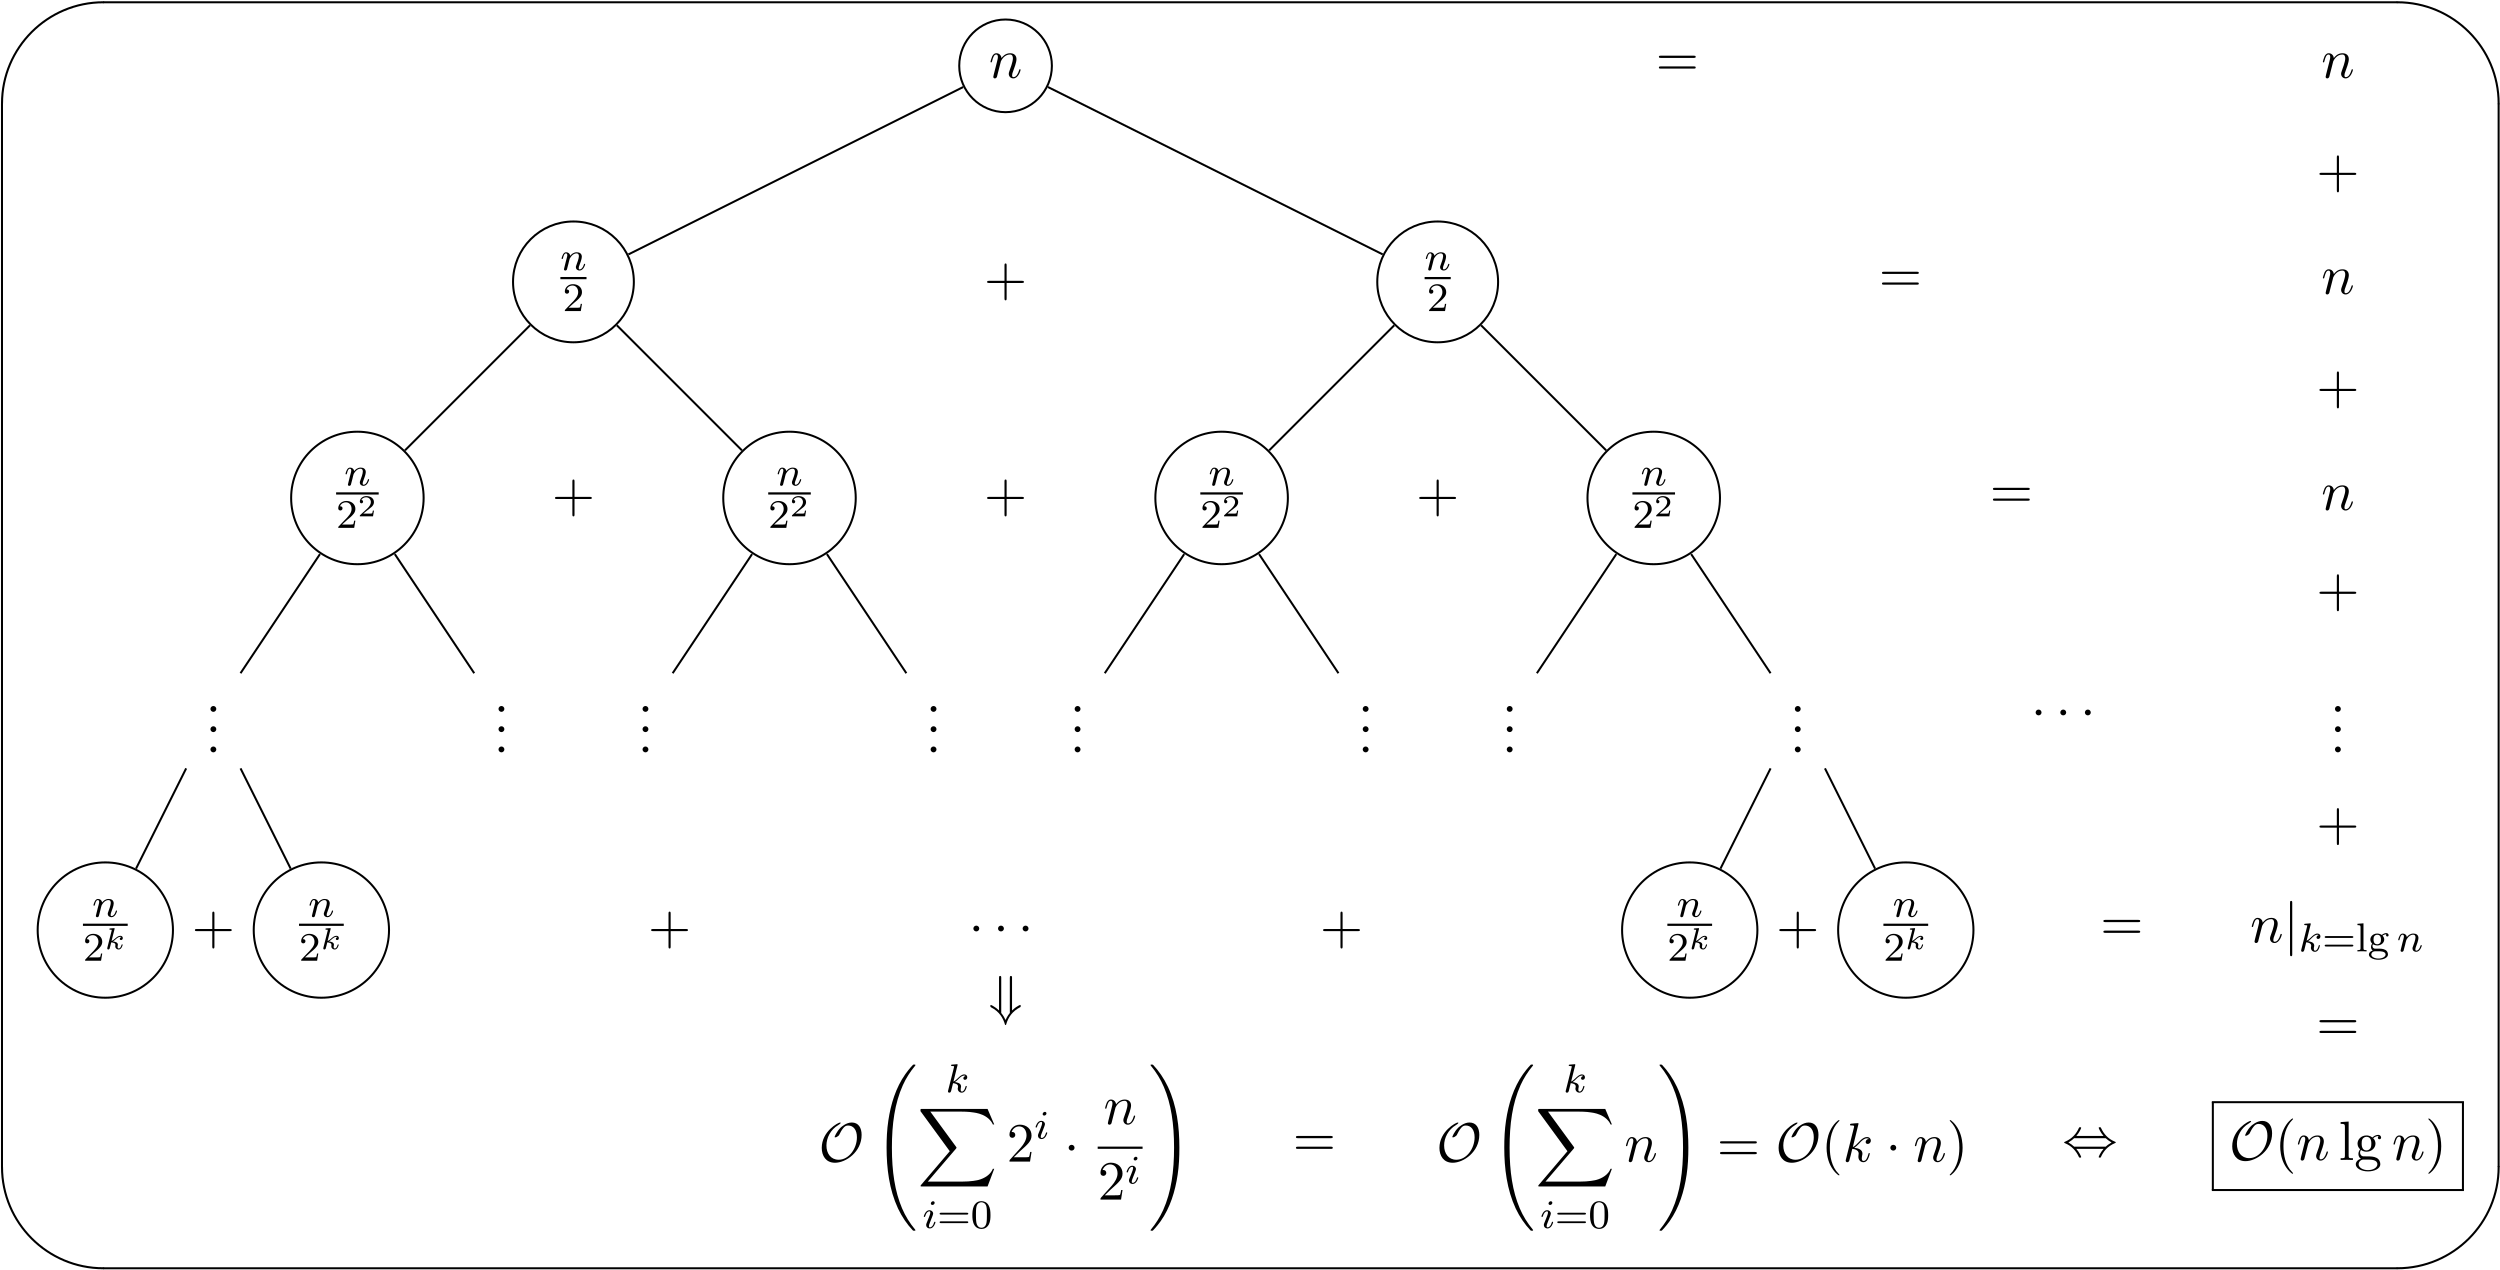 <?xml version="1.0" encoding="UTF-8"?>
<svg xmlns="http://www.w3.org/2000/svg" xmlns:xlink="http://www.w3.org/1999/xlink" width="492pt" height="250pt" viewBox="0 0 492 250" version="1.1">
<defs>
<g>
<symbol overflow="visible" id="glyph0-0">
<path style="stroke:none;" d=""/>
</symbol>
<symbol overflow="visible" id="glyph0-1">
<path style="stroke:none;" d="M 0 19.734 C 0 19.844 0.094 19.938 0.203 19.938 C 0.312 19.938 0.406 19.844 0.406 19.734 C 0.406 8.859 9.266 0 20.141 0 C 20.25 0 20.344 -0.094 20.344 -0.203 C 20.344 -0.312 20.25 -0.406 20.141 -0.406 C 9.047 -0.406 0 8.641 0 19.734 Z M 0 19.734 "/>
</symbol>
<symbol overflow="visible" id="glyph0-2">
<path style="stroke:none;" d="M 20.141 0 C 20.25 0 20.344 -0.094 20.344 -0.203 C 20.344 -0.312 20.25 -0.406 20.141 -0.406 C 9.266 -0.406 0.406 -9.266 0.406 -20.141 C 0.406 -20.25 0.312 -20.344 0.203 -20.344 C 0.094 -20.344 0 -20.25 0 -20.141 C 0 -9.047 9.047 0 20.141 0 Z M 20.141 0 "/>
</symbol>
<symbol overflow="visible" id="glyph0-3">
<path style="stroke:none;" d="M -19.734 0 C -8.859 0 0 8.859 0 19.734 C 0 19.844 0.094 19.938 0.203 19.938 C 0.312 19.938 0.406 19.844 0.406 19.734 C 0.406 8.641 -8.641 -0.406 -19.734 -0.406 C -19.844 -0.406 -19.938 -0.312 -19.938 -0.203 C -19.938 -0.094 -19.844 0 -19.734 0 Z M -19.734 0 "/>
</symbol>
<symbol overflow="visible" id="glyph0-4">
<path style="stroke:none;" d="M 0 -20.141 C 0 -9.266 -8.859 -0.406 -19.734 -0.406 C -19.844 -0.406 -19.938 -0.312 -19.938 -0.203 C -19.938 -0.094 -19.844 0 -19.734 0 C -8.641 0 0.406 -9.047 0.406 -20.141 C 0.406 -20.25 0.312 -20.344 0.203 -20.344 C 0.094 -20.344 0 -20.25 0 -20.141 Z M 0 -20.141 "/>
</symbol>
<symbol overflow="visible" id="glyph1-0">
<path style="stroke:none;" d=""/>
</symbol>
<symbol overflow="visible" id="glyph1-1">
<path style="stroke:none;" d="M 0.953 -0.641 C 0.922 -0.484 0.859 -0.234 0.859 -0.172 C 0.859 0.016 1.016 0.125 1.172 0.125 C 1.312 0.125 1.5 0.031 1.578 -0.188 C 1.594 -0.203 1.719 -0.719 1.781 -1 L 2.031 -1.969 C 2.094 -2.219 2.156 -2.453 2.219 -2.703 C 2.25 -2.891 2.344 -3.203 2.359 -3.25 C 2.516 -3.594 3.094 -4.578 4.141 -4.578 C 4.625 -4.578 4.719 -4.172 4.719 -3.812 C 4.719 -3.141 4.188 -1.75 4.016 -1.281 C 3.922 -1.031 3.906 -0.891 3.906 -0.781 C 3.906 -0.266 4.281 0.125 4.797 0.125 C 5.828 0.125 6.234 -1.469 6.234 -1.562 C 6.234 -1.672 6.125 -1.672 6.094 -1.672 C 5.984 -1.672 5.984 -1.641 5.938 -1.469 C 5.719 -0.734 5.359 -0.125 4.828 -0.125 C 4.641 -0.125 4.562 -0.234 4.562 -0.484 C 4.562 -0.75 4.656 -1.016 4.75 -1.25 C 4.969 -1.828 5.422 -3.031 5.422 -3.656 C 5.422 -4.391 4.953 -4.828 4.172 -4.828 C 3.188 -4.828 2.656 -4.125 2.469 -3.875 C 2.406 -4.484 1.969 -4.828 1.469 -4.828 C 0.953 -4.828 0.75 -4.391 0.641 -4.203 C 0.469 -3.828 0.312 -3.188 0.312 -3.141 C 0.312 -3.031 0.422 -3.031 0.453 -3.031 C 0.562 -3.031 0.562 -3.047 0.625 -3.281 C 0.812 -4.062 1.031 -4.578 1.422 -4.578 C 1.641 -4.578 1.766 -4.438 1.766 -4.078 C 1.766 -3.844 1.734 -3.734 1.594 -3.156 Z M 0.953 -0.641 "/>
</symbol>
<symbol overflow="visible" id="glyph1-2">
<path style="stroke:none;" d="M 3.125 -7.453 C 3.125 -7.453 3.125 -7.562 2.984 -7.562 C 2.734 -7.562 1.938 -7.484 1.656 -7.453 C 1.578 -7.453 1.453 -7.438 1.453 -7.234 C 1.453 -7.109 1.547 -7.109 1.719 -7.109 C 2.234 -7.109 2.25 -7.031 2.25 -6.922 L 2.219 -6.703 L 0.641 -0.422 C 0.594 -0.266 0.594 -0.25 0.594 -0.188 C 0.594 0.062 0.812 0.125 0.922 0.125 C 1.062 0.125 1.219 0.016 1.281 -0.109 C 1.344 -0.203 1.828 -2.219 1.891 -2.5 C 2.266 -2.469 3.156 -2.297 3.156 -1.578 C 3.156 -1.5 3.156 -1.453 3.125 -1.344 C 3.109 -1.203 3.094 -1.078 3.094 -0.953 C 3.094 -0.312 3.516 0.125 4.094 0.125 C 4.422 0.125 4.719 -0.047 4.953 -0.453 C 5.219 -0.938 5.344 -1.531 5.344 -1.562 C 5.344 -1.672 5.25 -1.672 5.219 -1.672 C 5.109 -1.672 5.094 -1.625 5.062 -1.469 C 4.844 -0.672 4.594 -0.125 4.109 -0.125 C 3.906 -0.125 3.766 -0.234 3.766 -0.625 C 3.766 -0.812 3.812 -1.062 3.844 -1.25 C 3.891 -1.422 3.891 -1.469 3.891 -1.578 C 3.891 -2.297 3.203 -2.609 2.281 -2.719 C 2.625 -2.922 2.969 -3.266 3.219 -3.531 C 3.734 -4.109 4.25 -4.578 4.781 -4.578 C 4.844 -4.578 4.859 -4.578 4.875 -4.562 C 5 -4.547 5.016 -4.547 5.109 -4.484 C 5.125 -4.469 5.125 -4.453 5.141 -4.438 C 4.625 -4.406 4.531 -3.984 4.531 -3.844 C 4.531 -3.672 4.641 -3.469 4.938 -3.469 C 5.219 -3.469 5.547 -3.703 5.547 -4.141 C 5.547 -4.453 5.297 -4.828 4.797 -4.828 C 4.5 -4.828 3.984 -4.734 3.203 -3.859 C 2.828 -3.453 2.406 -3.016 2 -2.844 Z M 3.125 -7.453 "/>
</symbol>
<symbol overflow="visible" id="glyph2-0">
<path style="stroke:none;" d=""/>
</symbol>
<symbol overflow="visible" id="glyph2-1">
<path style="stroke:none;" d="M 1.594 -1.312 C 1.625 -1.422 1.703 -1.734 1.719 -1.844 C 1.828 -2.281 1.828 -2.281 2.016 -2.547 C 2.281 -2.938 2.656 -3.297 3.188 -3.297 C 3.469 -3.297 3.641 -3.125 3.641 -2.75 C 3.641 -2.312 3.312 -1.406 3.156 -1.016 C 3.047 -0.75 3.047 -0.703 3.047 -0.594 C 3.047 -0.141 3.422 0.078 3.766 0.078 C 4.547 0.078 4.875 -1.031 4.875 -1.141 C 4.875 -1.219 4.812 -1.25 4.75 -1.25 C 4.656 -1.25 4.641 -1.188 4.625 -1.109 C 4.438 -0.453 4.094 -0.141 3.797 -0.141 C 3.672 -0.141 3.609 -0.219 3.609 -0.406 C 3.609 -0.594 3.672 -0.766 3.75 -0.969 C 3.859 -1.266 4.219 -2.188 4.219 -2.625 C 4.219 -3.234 3.797 -3.516 3.234 -3.516 C 2.578 -3.516 2.172 -3.125 1.938 -2.828 C 1.875 -3.266 1.531 -3.516 1.125 -3.516 C 0.844 -3.516 0.641 -3.328 0.516 -3.078 C 0.312 -2.703 0.234 -2.312 0.234 -2.297 C 0.234 -2.219 0.297 -2.188 0.359 -2.188 C 0.469 -2.188 0.469 -2.219 0.531 -2.438 C 0.625 -2.828 0.766 -3.297 1.094 -3.297 C 1.312 -3.297 1.359 -3.094 1.359 -2.922 C 1.359 -2.766 1.312 -2.625 1.25 -2.359 C 1.234 -2.297 1.109 -1.828 1.078 -1.719 L 0.781 -0.516 C 0.75 -0.391 0.703 -0.203 0.703 -0.172 C 0.703 0.016 0.859 0.078 0.969 0.078 C 1.109 0.078 1.234 -0.016 1.281 -0.109 C 1.312 -0.156 1.375 -0.438 1.406 -0.594 Z M 1.594 -1.312 "/>
</symbol>
<symbol overflow="visible" id="glyph2-2">
<path style="stroke:none;" d="M 2.328 -5.297 C 2.328 -5.312 2.359 -5.406 2.359 -5.422 C 2.359 -5.453 2.328 -5.531 2.234 -5.531 C 2.203 -5.531 1.953 -5.5 1.766 -5.484 L 1.328 -5.453 C 1.141 -5.438 1.062 -5.438 1.062 -5.297 C 1.062 -5.172 1.172 -5.172 1.281 -5.172 C 1.656 -5.172 1.656 -5.125 1.656 -5.062 C 1.656 -5.031 1.656 -5.016 1.625 -4.875 L 0.484 -0.344 C 0.453 -0.219 0.453 -0.172 0.453 -0.172 C 0.453 -0.031 0.562 0.078 0.719 0.078 C 0.984 0.078 1.047 -0.172 1.078 -0.281 C 1.156 -0.625 1.375 -1.469 1.453 -1.797 C 1.891 -1.75 2.438 -1.609 2.438 -1.141 C 2.438 -1.109 2.438 -1.062 2.422 -0.984 C 2.391 -0.891 2.375 -0.766 2.375 -0.734 C 2.375 -0.266 2.719 0.078 3.188 0.078 C 3.516 0.078 3.734 -0.172 3.828 -0.312 C 4.031 -0.609 4.156 -1.094 4.156 -1.141 C 4.156 -1.219 4.094 -1.25 4.031 -1.25 C 3.938 -1.25 3.922 -1.188 3.891 -1.047 C 3.781 -0.672 3.578 -0.141 3.203 -0.141 C 3 -0.141 2.953 -0.312 2.953 -0.531 C 2.953 -0.641 2.953 -0.734 3 -0.922 C 3 -0.953 3.031 -1.078 3.031 -1.156 C 3.031 -1.812 2.219 -1.953 1.812 -2.016 C 2.109 -2.188 2.375 -2.469 2.469 -2.562 C 2.906 -3 3.266 -3.297 3.656 -3.297 C 3.75 -3.297 3.844 -3.266 3.906 -3.188 C 3.484 -3.125 3.484 -2.75 3.484 -2.75 C 3.484 -2.578 3.625 -2.453 3.797 -2.453 C 4.016 -2.453 4.25 -2.625 4.25 -2.953 C 4.25 -3.234 4.062 -3.516 3.656 -3.516 C 3.203 -3.516 2.781 -3.156 2.328 -2.703 C 1.859 -2.25 1.672 -2.172 1.531 -2.109 Z M 2.328 -5.297 "/>
</symbol>
<symbol overflow="visible" id="glyph2-3">
<path style="stroke:none;" d="M 2.375 -4.969 C 2.375 -5.141 2.25 -5.281 2.062 -5.281 C 1.859 -5.281 1.625 -5.078 1.625 -4.844 C 1.625 -4.672 1.75 -4.547 1.938 -4.547 C 2.141 -4.547 2.375 -4.734 2.375 -4.969 Z M 1.219 -2.047 L 0.781 -0.953 C 0.734 -0.828 0.703 -0.734 0.703 -0.594 C 0.703 -0.203 1 0.078 1.422 0.078 C 2.203 0.078 2.531 -1.031 2.531 -1.141 C 2.531 -1.219 2.469 -1.25 2.406 -1.25 C 2.312 -1.25 2.297 -1.188 2.266 -1.109 C 2.094 -0.469 1.766 -0.141 1.438 -0.141 C 1.344 -0.141 1.25 -0.188 1.25 -0.391 C 1.25 -0.594 1.312 -0.734 1.406 -0.984 C 1.484 -1.188 1.562 -1.406 1.656 -1.625 L 1.906 -2.266 C 1.969 -2.453 2.078 -2.703 2.078 -2.844 C 2.078 -3.234 1.75 -3.516 1.344 -3.516 C 0.578 -3.516 0.234 -2.406 0.234 -2.297 C 0.234 -2.219 0.297 -2.188 0.359 -2.188 C 0.469 -2.188 0.469 -2.234 0.5 -2.312 C 0.719 -3.078 1.078 -3.297 1.328 -3.297 C 1.438 -3.297 1.516 -3.25 1.516 -3.031 C 1.516 -2.953 1.5 -2.844 1.422 -2.594 Z M 1.219 -2.047 "/>
</symbol>
<symbol overflow="visible" id="glyph3-0">
<path style="stroke:none;" d=""/>
</symbol>
<symbol overflow="visible" id="glyph3-1">
<path style="stroke:none;" d="M 2.25 -1.625 C 2.375 -1.75 2.703 -2.016 2.844 -2.125 C 3.328 -2.578 3.797 -3.016 3.797 -3.734 C 3.797 -4.688 3 -5.297 2.016 -5.297 C 1.047 -5.297 0.422 -4.578 0.422 -3.859 C 0.422 -3.469 0.734 -3.422 0.844 -3.422 C 1.016 -3.422 1.266 -3.531 1.266 -3.844 C 1.266 -4.25 0.859 -4.25 0.766 -4.25 C 1 -4.844 1.531 -5.031 1.922 -5.031 C 2.656 -5.031 3.047 -4.406 3.047 -3.734 C 3.047 -2.906 2.469 -2.297 1.516 -1.344 L 0.516 -0.297 C 0.422 -0.219 0.422 -0.203 0.422 0 L 3.562 0 L 3.797 -1.422 L 3.547 -1.422 C 3.531 -1.266 3.469 -0.875 3.375 -0.719 C 3.328 -0.656 2.719 -0.656 2.594 -0.656 L 1.172 -0.656 Z M 2.25 -1.625 "/>
</symbol>
<symbol overflow="visible" id="glyph3-2">
<path style="stroke:none;" d="M 5.828 -2.656 C 5.938 -2.656 6.109 -2.656 6.109 -2.844 C 6.109 -3.016 5.906 -3.016 5.797 -3.016 L 0.781 -3.016 C 0.656 -3.016 0.469 -3.016 0.469 -2.844 C 0.469 -2.656 0.625 -2.656 0.75 -2.656 Z M 5.797 -0.969 C 5.906 -0.969 6.109 -0.969 6.109 -1.141 C 6.109 -1.328 5.938 -1.328 5.828 -1.328 L 0.75 -1.328 C 0.625 -1.328 0.469 -1.328 0.469 -1.141 C 0.469 -0.969 0.656 -0.969 0.781 -0.969 Z M 5.797 -0.969 "/>
</symbol>
<symbol overflow="visible" id="glyph3-3">
<path style="stroke:none;" d="M 1.516 -5.531 L 0.328 -5.438 L 0.328 -5.172 C 0.875 -5.172 0.938 -5.125 0.938 -4.734 L 0.938 -0.625 C 0.938 -0.266 0.844 -0.266 0.328 -0.266 L 0.328 0 C 0.641 -0.031 1.094 -0.031 1.234 -0.031 C 1.391 -0.031 1.812 -0.031 2.125 0 L 2.125 -0.266 C 1.625 -0.266 1.516 -0.266 1.516 -0.625 Z M 1.516 -5.531 "/>
</symbol>
<symbol overflow="visible" id="glyph3-4">
<path style="stroke:none;" d="M 1.375 -0.547 C 1.125 -0.578 0.938 -0.781 0.938 -1.078 C 0.938 -1.266 0.984 -1.344 1.031 -1.406 C 1.375 -1.219 1.688 -1.172 1.875 -1.172 C 2.656 -1.172 3.25 -1.719 3.25 -2.344 C 3.25 -2.641 3.109 -2.906 2.922 -3.109 C 3.031 -3.203 3.297 -3.375 3.688 -3.375 C 3.656 -3.359 3.609 -3.312 3.609 -3.188 C 3.609 -3.047 3.719 -2.938 3.859 -2.938 C 3.969 -2.938 4.109 -3.016 4.109 -3.203 C 4.109 -3.328 4 -3.609 3.656 -3.609 C 3.516 -3.609 3.125 -3.562 2.766 -3.234 C 2.562 -3.375 2.25 -3.516 1.875 -3.516 C 1.094 -3.516 0.516 -2.969 0.516 -2.344 C 0.516 -1.969 0.719 -1.688 0.891 -1.531 C 0.703 -1.328 0.641 -1.078 0.641 -0.891 C 0.641 -0.562 0.812 -0.312 0.984 -0.172 C 0.562 -0.062 0.234 0.25 0.234 0.609 C 0.234 1.188 1.062 1.641 2.109 1.641 C 3.109 1.641 3.984 1.234 3.984 0.594 C 3.984 0.172 3.734 -0.172 3.469 -0.297 C 3 -0.547 2.609 -0.547 1.828 -0.547 Z M 1.875 -1.406 C 1.141 -1.406 1.141 -2.172 1.141 -2.344 C 1.141 -2.641 1.172 -2.844 1.297 -3 C 1.438 -3.188 1.656 -3.281 1.875 -3.281 C 2.609 -3.281 2.609 -2.516 2.609 -2.344 C 2.609 -2.047 2.578 -1.844 2.453 -1.688 C 2.281 -1.453 2.031 -1.406 1.875 -1.406 Z M 2.25 -0.031 C 2.469 -0.031 3.516 -0.031 3.516 0.609 C 3.516 1.031 2.906 1.406 2.109 1.406 C 1.312 1.406 0.703 1.031 0.703 0.609 C 0.703 0.438 0.844 -0.031 1.484 -0.031 Z M 2.25 -0.031 "/>
</symbol>
<symbol overflow="visible" id="glyph3-5">
<path style="stroke:none;" d="M 3.891 -2.547 C 3.891 -3.391 3.812 -3.906 3.547 -4.422 C 3.203 -5.125 2.547 -5.297 2.109 -5.297 C 1.109 -5.297 0.734 -4.547 0.625 -4.328 C 0.344 -3.75 0.328 -2.953 0.328 -2.547 C 0.328 -2.016 0.344 -1.219 0.734 -0.578 C 1.094 0.016 1.688 0.172 2.109 0.172 C 2.5 0.172 3.172 0.047 3.578 -0.734 C 3.875 -1.312 3.891 -2.031 3.891 -2.547 Z M 2.109 -0.062 C 1.844 -0.062 1.297 -0.188 1.125 -1.016 C 1.031 -1.469 1.031 -2.219 1.031 -2.641 C 1.031 -3.188 1.031 -3.75 1.125 -4.188 C 1.297 -5 1.906 -5.078 2.109 -5.078 C 2.375 -5.078 2.938 -4.938 3.094 -4.219 C 3.188 -3.781 3.188 -3.172 3.188 -2.641 C 3.188 -2.172 3.188 -1.453 3.094 -1 C 2.922 -0.172 2.375 -0.062 2.109 -0.062 Z M 2.109 -0.062 "/>
</symbol>
<symbol overflow="visible" id="glyph4-0">
<path style="stroke:none;" d=""/>
</symbol>
<symbol overflow="visible" id="glyph4-1">
<path style="stroke:none;" d="M 3.219 -1.125 L 3 -1.125 C 2.984 -1.031 2.922 -0.641 2.844 -0.578 C 2.797 -0.531 2.312 -0.531 2.219 -0.531 L 1.109 -0.531 L 1.875 -1.156 C 2.078 -1.328 2.609 -1.703 2.797 -1.891 C 2.969 -2.062 3.219 -2.375 3.219 -2.797 C 3.219 -3.547 2.547 -3.984 1.734 -3.984 C 0.969 -3.984 0.438 -3.469 0.438 -2.906 C 0.438 -2.609 0.688 -2.562 0.75 -2.562 C 0.906 -2.562 1.078 -2.672 1.078 -2.891 C 1.078 -3.016 1 -3.219 0.734 -3.219 C 0.875 -3.516 1.234 -3.75 1.656 -3.75 C 2.281 -3.75 2.609 -3.281 2.609 -2.797 C 2.609 -2.375 2.328 -1.938 1.922 -1.547 L 0.5 -0.25 C 0.438 -0.188 0.438 -0.188 0.438 0 L 3.031 0 Z M 3.219 -1.125 "/>
</symbol>
<symbol overflow="visible" id="glyph5-0">
<path style="stroke:none;" d=""/>
</symbol>
<symbol overflow="visible" id="glyph5-1">
<path style="stroke:none;" d="M 2.094 -0.578 C 2.094 -0.891 1.828 -1.156 1.516 -1.156 C 1.203 -1.156 0.938 -0.891 0.938 -0.578 C 0.938 -0.266 1.203 0 1.516 0 C 1.828 0 2.094 -0.266 2.094 -0.578 Z M 2.094 -0.578 "/>
</symbol>
<symbol overflow="visible" id="glyph5-2">
<path style="stroke:none;" d="M 7.5 -3.562 C 7.656 -3.562 7.859 -3.562 7.859 -3.781 C 7.859 -4 7.656 -4 7.5 -4 L 0.969 -4 C 0.812 -4 0.609 -4 0.609 -3.781 C 0.609 -3.562 0.812 -3.562 0.984 -3.562 Z M 7.5 -1.453 C 7.656 -1.453 7.859 -1.453 7.859 -1.672 C 7.859 -1.891 7.656 -1.891 7.5 -1.891 L 0.984 -1.891 C 0.812 -1.891 0.609 -1.891 0.609 -1.672 C 0.609 -1.453 0.812 -1.453 0.969 -1.453 Z M 7.5 -1.453 "/>
</symbol>
<symbol overflow="visible" id="glyph5-3">
<path style="stroke:none;" d="M 3.609 2.625 C 3.609 2.578 3.609 2.562 3.422 2.375 C 2.062 1 1.719 -1.062 1.719 -2.719 C 1.719 -4.625 2.125 -6.516 3.469 -7.891 C 3.609 -8.016 3.609 -8.031 3.609 -8.078 C 3.609 -8.141 3.562 -8.172 3.5 -8.172 C 3.391 -8.172 2.406 -7.438 1.766 -6.047 C 1.203 -4.859 1.078 -3.641 1.078 -2.719 C 1.078 -1.875 1.203 -0.562 1.797 0.672 C 2.453 2.016 3.391 2.719 3.5 2.719 C 3.562 2.719 3.609 2.688 3.609 2.625 Z M 3.609 2.625 "/>
</symbol>
<symbol overflow="visible" id="glyph5-4">
<path style="stroke:none;" d="M 1.938 -7.562 L 0.359 -7.453 L 0.359 -7.109 C 1.125 -7.109 1.203 -7.031 1.203 -6.5 L 1.203 -0.828 C 1.203 -0.344 1.094 -0.344 0.359 -0.344 L 0.359 0 C 0.719 -0.016 1.297 -0.031 1.578 -0.031 C 1.844 -0.031 2.375 -0.016 2.781 0 L 2.781 -0.344 C 2.047 -0.344 1.938 -0.344 1.938 -0.828 Z M 1.938 -7.562 "/>
</symbol>
<symbol overflow="visible" id="glyph5-5">
<path style="stroke:none;" d="M 2.422 -1.875 C 1.469 -1.875 1.469 -2.969 1.469 -3.219 C 1.469 -3.516 1.484 -3.859 1.641 -4.141 C 1.734 -4.266 1.984 -4.562 2.422 -4.562 C 3.375 -4.562 3.375 -3.484 3.375 -3.234 C 3.375 -2.938 3.359 -2.578 3.203 -2.312 C 3.109 -2.188 2.859 -1.875 2.422 -1.875 Z M 1.156 -1.453 C 1.156 -1.5 1.156 -1.75 1.344 -1.969 C 1.766 -1.656 2.219 -1.625 2.422 -1.625 C 3.438 -1.625 4.188 -2.375 4.188 -3.219 C 4.188 -3.625 4.016 -4.031 3.734 -4.281 C 4.141 -4.641 4.531 -4.703 4.719 -4.703 C 4.75 -4.703 4.797 -4.703 4.828 -4.688 C 4.719 -4.641 4.656 -4.531 4.656 -4.391 C 4.656 -4.203 4.797 -4.078 4.969 -4.078 C 5.078 -4.078 5.297 -4.156 5.297 -4.406 C 5.297 -4.594 5.156 -4.938 4.734 -4.938 C 4.516 -4.938 4.031 -4.875 3.578 -4.422 C 3.125 -4.781 2.656 -4.828 2.422 -4.828 C 1.406 -4.828 0.656 -4.062 0.656 -3.234 C 0.656 -2.75 0.891 -2.328 1.172 -2.109 C 1.031 -1.938 0.828 -1.578 0.828 -1.203 C 0.828 -0.859 0.969 -0.453 1.312 -0.234 C 0.656 -0.047 0.312 0.422 0.312 0.859 C 0.312 1.641 1.391 2.25 2.719 2.25 C 4 2.25 5.141 1.688 5.141 0.844 C 5.141 0.453 4.984 -0.094 4.422 -0.406 C 3.844 -0.703 3.219 -0.703 2.547 -0.703 C 2.281 -0.703 1.812 -0.703 1.734 -0.719 C 1.391 -0.766 1.156 -1.094 1.156 -1.453 Z M 2.719 2 C 1.625 2 0.875 1.438 0.875 0.859 C 0.875 0.359 1.281 -0.047 1.766 -0.078 L 2.406 -0.078 C 3.344 -0.078 4.562 -0.078 4.562 0.859 C 4.562 1.453 3.797 2 2.719 2 Z M 2.719 2 "/>
</symbol>
<symbol overflow="visible" id="glyph5-6">
<path style="stroke:none;" d="M 3.156 -2.719 C 3.156 -3.578 3.031 -4.891 2.438 -6.125 C 1.781 -7.469 0.844 -8.172 0.734 -8.172 C 0.672 -8.172 0.625 -8.141 0.625 -8.078 C 0.625 -8.031 0.625 -8.016 0.828 -7.812 C 1.891 -6.734 2.516 -5 2.516 -2.719 C 2.516 -0.859 2.109 1.062 0.766 2.438 C 0.625 2.562 0.625 2.578 0.625 2.625 C 0.625 2.688 0.672 2.719 0.734 2.719 C 0.844 2.719 1.828 1.984 2.469 0.594 C 3.016 -0.594 3.156 -1.812 3.156 -2.719 Z M 3.156 -2.719 "/>
</symbol>
<symbol overflow="visible" id="glyph5-7">
<path style="stroke:none;" d="M 4.453 -2.516 L 7.5 -2.516 C 7.656 -2.516 7.859 -2.516 7.859 -2.719 C 7.859 -2.938 7.656 -2.938 7.5 -2.938 L 4.453 -2.938 L 4.453 -6 C 4.453 -6.156 4.453 -6.359 4.25 -6.359 C 4.031 -6.359 4.031 -6.156 4.031 -6 L 4.031 -2.938 L 0.969 -2.938 C 0.812 -2.938 0.609 -2.938 0.609 -2.719 C 0.609 -2.516 0.812 -2.516 0.969 -2.516 L 4.031 -2.516 L 4.031 0.547 C 4.031 0.703 4.031 0.906 4.25 0.906 C 4.453 0.906 4.453 0.703 4.453 0.547 Z M 4.453 -2.516 "/>
</symbol>
<symbol overflow="visible" id="glyph5-8">
<path style="stroke:none;" d="M 1.391 -0.844 L 2.547 -1.969 C 4.25 -3.469 4.891 -4.062 4.891 -5.141 C 4.891 -6.391 3.922 -7.266 2.578 -7.266 C 1.359 -7.266 0.547 -6.266 0.547 -5.297 C 0.547 -4.672 1.094 -4.672 1.125 -4.672 C 1.312 -4.672 1.688 -4.812 1.688 -5.25 C 1.688 -5.547 1.5 -5.828 1.109 -5.828 C 1.031 -5.828 1 -5.828 0.969 -5.812 C 1.219 -6.516 1.812 -6.922 2.438 -6.922 C 3.438 -6.922 3.906 -6.047 3.906 -5.141 C 3.906 -4.281 3.359 -3.406 2.766 -2.734 L 0.672 -0.406 C 0.547 -0.281 0.547 -0.266 0.547 0 L 4.594 0 L 4.891 -1.891 L 4.625 -1.891 C 4.562 -1.578 4.5 -1.094 4.391 -0.922 C 4.312 -0.844 3.594 -0.844 3.344 -0.844 Z M 1.391 -0.844 "/>
</symbol>
<symbol overflow="visible" id="glyph6-0">
<path style="stroke:none;" d=""/>
</symbol>
<symbol overflow="visible" id="glyph6-1">
<path style="stroke:none;" d="M 1.984 -3.969 C 2 -4 2 -4.031 2 -4.062 C 2 -4.156 1.891 -4.156 1.812 -4.141 L 1.141 -4.094 C 1.047 -4.094 0.969 -4.078 0.969 -3.938 C 0.969 -3.844 1.047 -3.844 1.141 -3.844 C 1.312 -3.844 1.359 -3.828 1.438 -3.812 C 1.438 -3.734 1.438 -3.719 1.406 -3.625 L 0.562 -0.281 C 0.547 -0.188 0.547 -0.156 0.547 -0.141 C 0.547 0 0.672 0.062 0.75 0.062 C 0.812 0.062 0.922 0.031 1 -0.078 C 1.047 -0.156 1.281 -1.156 1.328 -1.344 C 1.719 -1.312 2.156 -1.219 2.156 -0.859 C 2.156 -0.828 2.156 -0.797 2.141 -0.734 C 2.125 -0.641 2.125 -0.609 2.125 -0.562 C 2.125 -0.172 2.453 0.062 2.797 0.062 C 3.375 0.062 3.578 -0.812 3.578 -0.859 C 3.578 -0.875 3.578 -0.953 3.469 -0.953 C 3.391 -0.953 3.375 -0.906 3.344 -0.812 C 3.281 -0.594 3.125 -0.141 2.812 -0.141 C 2.578 -0.141 2.578 -0.391 2.578 -0.453 C 2.578 -0.562 2.578 -0.562 2.609 -0.688 C 2.609 -0.688 2.641 -0.812 2.641 -0.875 C 2.641 -1.344 2.125 -1.484 1.656 -1.531 C 1.812 -1.609 1.938 -1.719 2.172 -1.922 C 2.469 -2.188 2.781 -2.438 3.109 -2.438 C 3.188 -2.438 3.266 -2.422 3.312 -2.359 C 3.109 -2.328 3.016 -2.156 3.016 -2.031 C 3.016 -1.844 3.172 -1.797 3.25 -1.797 C 3.391 -1.797 3.609 -1.891 3.609 -2.188 C 3.609 -2.453 3.406 -2.641 3.125 -2.641 C 2.734 -2.641 2.391 -2.359 2.109 -2.109 C 1.797 -1.844 1.609 -1.688 1.391 -1.609 Z M 1.984 -3.969 "/>
</symbol>
<symbol overflow="visible" id="glyph7-0">
<path style="stroke:none;" d=""/>
</symbol>
<symbol overflow="visible" id="glyph7-1">
<path style="stroke:none;" d="M 1.734 -7.781 C 1.734 -7.984 1.734 -8.172 1.516 -8.172 C 1.297 -8.172 1.297 -7.984 1.297 -7.781 L 1.297 2.328 C 1.297 2.531 1.297 2.719 1.516 2.719 C 1.734 2.719 1.734 2.531 1.734 2.328 Z M 1.734 -7.781 "/>
</symbol>
<symbol overflow="visible" id="glyph7-2">
<path style="stroke:none;" d="M 8.469 -5.25 C 8.469 -6.641 7.859 -7.688 6.531 -7.688 C 5.406 -7.688 4.438 -6.766 4.359 -6.703 C 3.484 -5.844 3.156 -4.859 3.156 -4.844 C 3.156 -4.781 3.219 -4.766 3.266 -4.766 C 3.484 -4.766 3.656 -4.875 3.812 -5 C 4.016 -5.141 4.031 -5.172 4.141 -5.422 C 4.25 -5.641 4.5 -6.172 4.891 -6.625 C 5.156 -6.922 5.375 -7.094 5.812 -7.094 C 6.875 -7.094 7.547 -6.219 7.547 -4.781 C 7.547 -2.562 5.969 -0.359 3.953 -0.359 C 2.406 -0.359 1.547 -1.594 1.547 -3.156 C 1.547 -4.641 2.312 -6.266 3.906 -7.203 C 4.016 -7.281 4.344 -7.469 4.344 -7.609 C 4.344 -7.688 4.25 -7.688 4.234 -7.688 C 3.844 -7.688 0.625 -5.953 0.625 -2.688 C 0.625 -1.156 1.422 0.234 3.234 0.234 C 5.359 0.234 8.469 -1.891 8.469 -5.25 Z M 8.469 -5.25 "/>
</symbol>
<symbol overflow="visible" id="glyph7-3">
<path style="stroke:none;" d="M 2.094 -2.719 C 2.094 -3.047 1.828 -3.297 1.516 -3.297 C 1.203 -3.297 0.938 -3.047 0.938 -2.719 C 0.938 -2.406 1.203 -2.156 1.516 -2.156 C 1.828 -2.156 2.094 -2.406 2.094 -2.719 Z M 2.094 -2.719 "/>
</symbol>
<symbol overflow="visible" id="glyph7-4">
<path style="stroke:none;" d="M 4.609 -7.172 C 4.609 -7.375 4.609 -7.562 4.391 -7.562 C 4.172 -7.562 4.172 -7.359 4.172 -7.172 L 4.172 -0.266 C 3.734 0.234 3.453 0.844 3.328 1.109 C 3.203 0.812 2.906 0.234 2.484 -0.266 L 2.484 -7.172 C 2.484 -7.375 2.484 -7.562 2.266 -7.562 C 2.047 -7.562 2.047 -7.375 2.047 -7.172 L 2.047 -0.766 C 1.625 -1.156 1.469 -1.25 1.297 -1.375 C 0.938 -1.625 0.531 -1.859 0.453 -1.859 C 0.344 -1.859 0.344 -1.734 0.344 -1.641 C 0.344 -1.484 0.344 -1.469 0.469 -1.391 C 2.156 -0.531 2.875 0.797 3.219 2.016 C 3.234 2.078 3.281 2.109 3.328 2.109 C 3.406 2.109 3.438 2.031 3.453 1.984 C 3.859 0.562 4.672 -0.609 6.234 -1.422 C 6.312 -1.469 6.312 -1.516 6.312 -1.641 C 6.312 -1.734 6.312 -1.859 6.188 -1.859 C 6.125 -1.859 5.688 -1.609 5.359 -1.391 C 5.125 -1.219 4.969 -1.094 4.609 -0.766 Z M 4.609 -7.172 "/>
</symbol>
<symbol overflow="visible" id="glyph7-5">
<path style="stroke:none;" d="M 2.766 -4 C 3.391 -4.719 3.719 -5.5 3.719 -5.594 C 3.719 -5.719 3.594 -5.719 3.5 -5.719 C 3.344 -5.719 3.344 -5.719 3.234 -5.5 C 2.797 -4.5 1.984 -3.484 0.562 -2.875 C 0.406 -2.812 0.375 -2.797 0.375 -2.719 C 0.375 -2.703 0.375 -2.688 0.375 -2.656 C 0.406 -2.641 0.422 -2.625 0.625 -2.531 C 1.828 -2.031 2.719 -1.094 3.281 0.156 C 3.328 0.266 3.375 0.266 3.5 0.266 C 3.594 0.266 3.719 0.266 3.719 0.141 C 3.719 0.047 3.391 -0.734 2.766 -1.453 L 8.125 -1.453 C 7.5 -0.734 7.172 0.047 7.172 0.141 C 7.172 0.266 7.297 0.266 7.391 0.266 C 7.562 0.266 7.562 0.266 7.656 0.047 C 8.109 -0.953 8.906 -1.969 10.344 -2.578 C 10.484 -2.641 10.531 -2.656 10.531 -2.719 C 10.531 -2.75 10.531 -2.766 10.516 -2.797 C 10.484 -2.812 10.484 -2.828 10.266 -2.922 C 9.062 -3.422 8.172 -4.359 7.609 -5.609 C 7.562 -5.719 7.531 -5.719 7.391 -5.719 C 7.297 -5.719 7.172 -5.719 7.172 -5.594 C 7.172 -5.5 7.5 -4.719 8.125 -4 Z M 2.344 -1.891 C 2.016 -2.203 1.641 -2.469 1.203 -2.719 C 1.797 -3.078 2.125 -3.344 2.344 -3.562 L 8.547 -3.562 C 8.875 -3.25 9.25 -2.984 9.703 -2.719 C 9.094 -2.375 8.766 -2.109 8.547 -1.891 Z M 2.344 -1.891 "/>
</symbol>
<symbol overflow="visible" id="glyph8-0">
<path style="stroke:none;" d=""/>
</symbol>
<symbol overflow="visible" id="glyph8-1">
<path style="stroke:none;" d="M 8.25 32.156 C 8.25 32.125 8.25 32.109 8.188 32.031 C 7.141 30.766 6.266 29.375 5.625 27.859 C 4.203 24.516 3.625 20.609 3.625 15.922 C 3.625 11.281 4.172 7.203 5.781 3.625 C 6.406 2.234 7.234 0.953 8.219 -0.234 C 8.234 -0.266 8.25 -0.281 8.25 -0.328 C 8.25 -0.438 8.172 -0.438 8.016 -0.438 C 7.859 -0.438 7.828 -0.438 7.812 -0.422 C 7.797 -0.406 7.125 0.25 6.266 1.453 C 4.375 4.141 3.406 7.344 2.922 10.594 C 2.656 12.344 2.578 14.141 2.578 15.906 C 2.578 19.984 3.094 24.156 4.828 27.891 C 5.609 29.547 6.641 31.047 7.719 32.172 C 7.812 32.266 7.828 32.266 8.016 32.266 C 8.172 32.266 8.25 32.266 8.25 32.156 Z M 8.25 32.156 "/>
</symbol>
<symbol overflow="visible" id="glyph8-2">
<path style="stroke:none;" d="M 13.812 15.266 L 15.125 11.781 L 14.859 11.781 C 14.422 12.906 13.266 13.656 12.016 13.984 C 11.797 14.031 10.719 14.312 8.625 14.312 L 2.047 14.312 L 7.609 7.812 C 7.672 7.719 7.703 7.688 7.703 7.641 C 7.703 7.609 7.703 7.578 7.625 7.469 L 2.547 0.531 L 8.516 0.531 C 9.984 0.531 10.969 0.672 11.062 0.703 C 11.656 0.781 12.609 0.969 13.469 1.516 C 13.734 1.688 14.484 2.188 14.859 3.062 L 15.125 3.062 L 13.812 0 L 0.922 0 C 0.672 0 0.656 0.016 0.625 0.078 C 0.609 0.109 0.609 0.312 0.609 0.438 L 6.375 8.328 L 0.734 14.953 C 0.625 15.078 0.625 15.141 0.625 15.156 C 0.625 15.266 0.719 15.266 0.922 15.266 Z M 13.812 15.266 "/>
</symbol>
<symbol overflow="visible" id="glyph8-3">
<path style="stroke:none;" d="M 6.047 15.922 C 6.047 11.844 5.547 7.672 3.797 3.953 C 3.016 2.297 1.984 0.797 0.906 -0.344 C 0.812 -0.422 0.797 -0.438 0.609 -0.438 C 0.453 -0.438 0.375 -0.438 0.375 -0.328 C 0.375 -0.281 0.422 -0.234 0.438 -0.203 C 1.484 1.062 2.359 2.469 3 3.984 C 4.422 7.312 5 11.219 5 15.906 C 5 20.562 4.453 24.641 2.844 28.219 C 2.219 29.594 1.391 30.891 0.422 32.062 C 0.406 32.094 0.375 32.125 0.375 32.156 C 0.375 32.266 0.453 32.266 0.609 32.266 C 0.781 32.266 0.797 32.266 0.812 32.25 C 0.828 32.234 1.5 31.578 2.359 30.391 C 4.25 27.703 5.219 24.5 5.703 21.25 C 5.969 19.484 6.047 17.703 6.047 15.922 Z M 6.047 15.922 "/>
</symbol>
</g>
</defs>
<g id="surface1">
<g style="fill:rgb(0%,0%,0%);fill-opacity:1;">
  <use xlink:href="#glyph0-1" x="0.193" y="0.65"/>
</g>
<path style="fill:none;stroke-width:0.398;stroke-linecap:butt;stroke-linejoin:miter;stroke:rgb(0%,0%,0%);stroke-opacity:1;stroke-miterlimit:10;" d="M -0.001 -0.002 L -0.001 209.295 " transform="matrix(1,0,0,-1,0.392,229.674)"/>
<g style="fill:rgb(0%,0%,0%);fill-opacity:1;">
  <use xlink:href="#glyph0-2" x="0.193" y="249.798"/>
</g>
<g style="fill:rgb(0%,0%,0%);fill-opacity:1;">
  <use xlink:href="#glyph0-3" x="491.532" y="0.65"/>
</g>
<path style="fill:none;stroke-width:0.398;stroke-linecap:butt;stroke-linejoin:miter;stroke:rgb(0%,0%,0%);stroke-opacity:1;stroke-miterlimit:10;" d="M -0.001 -0.002 L -0.001 209.295 " transform="matrix(1,0,0,-1,491.731,229.674)"/>
<g style="fill:rgb(0%,0%,0%);fill-opacity:1;">
  <use xlink:href="#glyph0-4" x="491.532" y="249.798"/>
</g>
<path style="fill:none;stroke-width:0.398;stroke-linecap:butt;stroke-linejoin:miter;stroke:rgb(0%,0%,0%);stroke-opacity:1;stroke-miterlimit:10;" d="M -0.001 0.001 L 451.488 0.001 " transform="matrix(1,0,0,-1,20.317,249.599)"/>
<path style="fill:none;stroke-width:0.398;stroke-linecap:butt;stroke-linejoin:miter;stroke:rgb(0%,0%,0%);stroke-opacity:1;stroke-miterlimit:10;" d="M -0.001 0.002 L 451.488 0.002 " transform="matrix(1,0,0,-1,20.317,0.451)"/>
<path style="fill:none;stroke-width:0.399;stroke-linecap:butt;stroke-linejoin:miter;stroke:rgb(0%,0%,0%);stroke-opacity:1;stroke-miterlimit:10;" d="M 9.118 -0 C 9.118 5.035 5.036 9.117 0.001 9.117 C -5.035 9.117 -9.117 5.035 -9.117 -0 C -9.117 -5.035 -5.035 -9.117 0.001 -9.117 C 5.036 -9.117 9.118 -5.035 9.118 -0 Z M 9.118 -0 " transform="matrix(1,0,0,-1,197.894,12.957)"/>
<g style="fill:rgb(0%,0%,0%);fill-opacity:1;">
  <use xlink:href="#glyph1-1" x="194.62" y="15.305"/>
</g>
<path style="fill:none;stroke-width:0.399;stroke-linecap:butt;stroke-linejoin:miter;stroke:rgb(0%,0%,0%);stroke-opacity:1;stroke-miterlimit:10;" d="M -73.152 -42.52 C -73.152 -35.953 -78.476 -30.633 -85.039 -30.633 C -91.605 -30.633 -96.929 -35.953 -96.929 -42.52 C -96.929 -49.086 -91.605 -54.406 -85.039 -54.406 C -78.476 -54.406 -73.152 -49.086 -73.152 -42.52 Z M -73.152 -42.52 " transform="matrix(1,0,0,-1,197.894,12.957)"/>
<g style="fill:rgb(0%,0%,0%);fill-opacity:1;">
  <use xlink:href="#glyph2-1" x="110.286" y="53.163"/>
</g>
<path style="fill:none;stroke-width:0.436;stroke-linecap:butt;stroke-linejoin:miter;stroke:rgb(0%,0%,0%);stroke-opacity:1;stroke-miterlimit:10;" d="M -0.001 0.001 L 5.14 0.001 " transform="matrix(1,0,0,-1,110.286,54.731)"/>
<g style="fill:rgb(0%,0%,0%);fill-opacity:1;">
  <use xlink:href="#glyph3-1" x="110.738" y="61.221"/>
</g>
<path style="fill:none;stroke-width:0.399;stroke-linecap:butt;stroke-linejoin:miter;stroke:rgb(0%,0%,0%);stroke-opacity:1;stroke-miterlimit:10;" d="M -8.335 -4.168 L -74.23 -37.113 " transform="matrix(1,0,0,-1,197.894,12.957)"/>
<path style="fill:none;stroke-width:0.399;stroke-linecap:butt;stroke-linejoin:miter;stroke:rgb(0%,0%,0%);stroke-opacity:1;stroke-miterlimit:10;" d="M -114.523 -85.039 C -114.523 -77.84 -120.359 -72.004 -127.562 -72.004 C -134.761 -72.004 -140.597 -77.84 -140.597 -85.039 C -140.597 -92.242 -134.761 -98.078 -127.562 -98.078 C -120.359 -98.078 -114.523 -92.242 -114.523 -85.039 Z M -114.523 -85.039 " transform="matrix(1,0,0,-1,197.894,12.957)"/>
<g style="fill:rgb(0%,0%,0%);fill-opacity:1;">
  <use xlink:href="#glyph2-1" x="67.766" y="95.54"/>
</g>
<path style="fill:none;stroke-width:0.436;stroke-linecap:butt;stroke-linejoin:miter;stroke:rgb(0%,0%,0%);stroke-opacity:1;stroke-miterlimit:10;" d="M 0.002 -0.001 L 8.384 -0.001 " transform="matrix(1,0,0,-1,66.143,97.108)"/>
<g style="fill:rgb(0%,0%,0%);fill-opacity:1;">
  <use xlink:href="#glyph3-1" x="66.143" y="103.884"/>
</g>
<g style="fill:rgb(0%,0%,0%);fill-opacity:1;">
  <use xlink:href="#glyph4-1" x="70.377" y="101.614"/>
</g>
<path style="fill:none;stroke-width:0.399;stroke-linecap:butt;stroke-linejoin:miter;stroke:rgb(0%,0%,0%);stroke-opacity:1;stroke-miterlimit:10;" d="M -93.589 -51.066 L -118.199 -75.68 " transform="matrix(1,0,0,-1,197.894,12.957)"/>
<g style="fill:rgb(0%,0%,0%);fill-opacity:1;">
  <use xlink:href="#glyph5-1" x="40.474" y="140.095"/>
</g>
<g style="fill:rgb(0%,0%,0%);fill-opacity:1;">
  <use xlink:href="#glyph5-1" x="40.474" y="144.08"/>
</g>
<g style="fill:rgb(0%,0%,0%);fill-opacity:1;">
  <use xlink:href="#glyph5-1" x="40.474" y="148.065"/>
</g>
<path style="fill:none;stroke-width:0.399;stroke-linecap:butt;stroke-linejoin:miter;stroke:rgb(0%,0%,0%);stroke-opacity:1;stroke-miterlimit:10;" d="M -134.925 -96.09 L -150.558 -119.535 " transform="matrix(1,0,0,-1,197.894,12.957)"/>
<path style="fill:none;stroke-width:0.399;stroke-linecap:butt;stroke-linejoin:miter;stroke:rgb(0%,0%,0%);stroke-opacity:1;stroke-miterlimit:10;" d="M -163.855 -170.082 C -163.855 -162.727 -169.816 -156.766 -177.167 -156.766 C -184.519 -156.766 -190.48 -162.727 -190.48 -170.082 C -190.48 -177.434 -184.519 -183.395 -177.167 -183.395 C -169.816 -183.395 -163.855 -177.434 -163.855 -170.082 Z M -163.855 -170.082 " transform="matrix(1,0,0,-1,197.894,12.957)"/>
<g style="fill:rgb(0%,0%,0%);fill-opacity:1;">
  <use xlink:href="#glyph2-1" x="18.16" y="180.43"/>
</g>
<path style="fill:none;stroke-width:0.436;stroke-linecap:butt;stroke-linejoin:miter;stroke:rgb(0%,0%,0%);stroke-opacity:1;stroke-miterlimit:10;" d="M -0.001 0.002 L 8.808 0.002 " transform="matrix(1,0,0,-1,16.325,181.998)"/>
<g style="fill:rgb(0%,0%,0%);fill-opacity:1;">
  <use xlink:href="#glyph3-1" x="16.325" y="189.073"/>
</g>
<g style="fill:rgb(0%,0%,0%);fill-opacity:1;">
  <use xlink:href="#glyph6-1" x="20.56" y="186.803"/>
</g>
<path style="fill:none;stroke-width:0.399;stroke-linecap:butt;stroke-linejoin:miter;stroke:rgb(0%,0%,0%);stroke-opacity:1;stroke-miterlimit:10;" d="M -161.257 -138.258 L -171.124 -157.996 " transform="matrix(1,0,0,-1,197.894,12.957)"/>
<path style="fill:none;stroke-width:0.399;stroke-linecap:butt;stroke-linejoin:miter;stroke:rgb(0%,0%,0%);stroke-opacity:1;stroke-miterlimit:10;" d="M -121.335 -170.082 C -121.335 -162.727 -127.292 -156.766 -134.648 -156.766 C -141.999 -156.766 -147.96 -162.727 -147.96 -170.082 C -147.96 -177.434 -141.999 -183.395 -134.648 -183.395 C -127.292 -183.395 -121.335 -177.434 -121.335 -170.082 Z M -121.335 -170.082 " transform="matrix(1,0,0,-1,197.894,12.957)"/>
<g style="fill:rgb(0%,0%,0%);fill-opacity:1;">
  <use xlink:href="#glyph2-1" x="60.68" y="180.43"/>
</g>
<path style="fill:none;stroke-width:0.436;stroke-linecap:butt;stroke-linejoin:miter;stroke:rgb(0%,0%,0%);stroke-opacity:1;stroke-miterlimit:10;" d="M -0.001 0.002 L 8.807 0.002 " transform="matrix(1,0,0,-1,58.845,181.998)"/>
<g style="fill:rgb(0%,0%,0%);fill-opacity:1;">
  <use xlink:href="#glyph3-1" x="58.845" y="189.073"/>
</g>
<g style="fill:rgb(0%,0%,0%);fill-opacity:1;">
  <use xlink:href="#glyph6-1" x="63.079" y="186.803"/>
</g>
<path style="fill:none;stroke-width:0.399;stroke-linecap:butt;stroke-linejoin:miter;stroke:rgb(0%,0%,0%);stroke-opacity:1;stroke-miterlimit:10;" d="M -150.558 -138.258 L -140.691 -157.996 " transform="matrix(1,0,0,-1,197.894,12.957)"/>
<g style="fill:rgb(0%,0%,0%);fill-opacity:1;">
  <use xlink:href="#glyph5-1" x="97.167" y="140.095"/>
</g>
<g style="fill:rgb(0%,0%,0%);fill-opacity:1;">
  <use xlink:href="#glyph5-1" x="97.167" y="144.08"/>
</g>
<g style="fill:rgb(0%,0%,0%);fill-opacity:1;">
  <use xlink:href="#glyph5-1" x="97.167" y="148.065"/>
</g>
<path style="fill:none;stroke-width:0.399;stroke-linecap:butt;stroke-linejoin:miter;stroke:rgb(0%,0%,0%);stroke-opacity:1;stroke-miterlimit:10;" d="M -120.195 -96.09 L -104.566 -119.535 " transform="matrix(1,0,0,-1,197.894,12.957)"/>
<path style="fill:none;stroke-width:0.399;stroke-linecap:butt;stroke-linejoin:miter;stroke:rgb(0%,0%,0%);stroke-opacity:1;stroke-miterlimit:10;" d="M -29.484 -85.039 C -29.484 -77.84 -35.32 -72.004 -42.519 -72.004 C -49.722 -72.004 -55.558 -77.84 -55.558 -85.039 C -55.558 -92.242 -49.722 -98.078 -42.519 -98.078 C -35.32 -98.078 -29.484 -92.242 -29.484 -85.039 Z M -29.484 -85.039 " transform="matrix(1,0,0,-1,197.894,12.957)"/>
<g style="fill:rgb(0%,0%,0%);fill-opacity:1;">
  <use xlink:href="#glyph2-1" x="152.806" y="95.54"/>
</g>
<path style="fill:none;stroke-width:0.436;stroke-linecap:butt;stroke-linejoin:miter;stroke:rgb(0%,0%,0%);stroke-opacity:1;stroke-miterlimit:10;" d="M 0.002 -0.001 L 8.384 -0.001 " transform="matrix(1,0,0,-1,151.182,97.108)"/>
<g style="fill:rgb(0%,0%,0%);fill-opacity:1;">
  <use xlink:href="#glyph3-1" x="151.182" y="103.884"/>
</g>
<g style="fill:rgb(0%,0%,0%);fill-opacity:1;">
  <use xlink:href="#glyph4-1" x="155.416" y="101.614"/>
</g>
<path style="fill:none;stroke-width:0.399;stroke-linecap:butt;stroke-linejoin:miter;stroke:rgb(0%,0%,0%);stroke-opacity:1;stroke-miterlimit:10;" d="M -76.492 -51.066 L -51.878 -75.68 " transform="matrix(1,0,0,-1,197.894,12.957)"/>
<g style="fill:rgb(0%,0%,0%);fill-opacity:1;">
  <use xlink:href="#glyph5-1" x="125.513" y="140.095"/>
</g>
<g style="fill:rgb(0%,0%,0%);fill-opacity:1;">
  <use xlink:href="#glyph5-1" x="125.513" y="144.08"/>
</g>
<g style="fill:rgb(0%,0%,0%);fill-opacity:1;">
  <use xlink:href="#glyph5-1" x="125.513" y="148.065"/>
</g>
<path style="fill:none;stroke-width:0.399;stroke-linecap:butt;stroke-linejoin:miter;stroke:rgb(0%,0%,0%);stroke-opacity:1;stroke-miterlimit:10;" d="M -49.886 -96.09 L -65.515 -119.535 " transform="matrix(1,0,0,-1,197.894,12.957)"/>
<g style="fill:rgb(0%,0%,0%);fill-opacity:1;">
  <use xlink:href="#glyph5-1" x="182.206" y="140.095"/>
</g>
<g style="fill:rgb(0%,0%,0%);fill-opacity:1;">
  <use xlink:href="#glyph5-1" x="182.206" y="144.08"/>
</g>
<g style="fill:rgb(0%,0%,0%);fill-opacity:1;">
  <use xlink:href="#glyph5-1" x="182.206" y="148.065"/>
</g>
<path style="fill:none;stroke-width:0.399;stroke-linecap:butt;stroke-linejoin:miter;stroke:rgb(0%,0%,0%);stroke-opacity:1;stroke-miterlimit:10;" d="M -35.156 -96.09 L -19.523 -119.535 " transform="matrix(1,0,0,-1,197.894,12.957)"/>
<path style="fill:none;stroke-width:0.399;stroke-linecap:butt;stroke-linejoin:miter;stroke:rgb(0%,0%,0%);stroke-opacity:1;stroke-miterlimit:10;" d="M 96.93 -42.52 C 96.93 -35.953 91.606 -30.633 85.04 -30.633 C 78.473 -30.633 73.153 -35.953 73.153 -42.52 C 73.153 -49.086 78.473 -54.406 85.04 -54.406 C 91.606 -54.406 96.93 -49.086 96.93 -42.52 Z M 96.93 -42.52 " transform="matrix(1,0,0,-1,197.894,12.957)"/>
<g style="fill:rgb(0%,0%,0%);fill-opacity:1;">
  <use xlink:href="#glyph2-1" x="280.365" y="53.163"/>
</g>
<path style="fill:none;stroke-width:0.436;stroke-linecap:butt;stroke-linejoin:miter;stroke:rgb(0%,0%,0%);stroke-opacity:1;stroke-miterlimit:10;" d="M -0.002 0.001 L 5.139 0.001 " transform="matrix(1,0,0,-1,280.365,54.731)"/>
<g style="fill:rgb(0%,0%,0%);fill-opacity:1;">
  <use xlink:href="#glyph3-1" x="280.817" y="61.221"/>
</g>
<path style="fill:none;stroke-width:0.399;stroke-linecap:butt;stroke-linejoin:miter;stroke:rgb(0%,0%,0%);stroke-opacity:1;stroke-miterlimit:10;" d="M 8.333 -4.168 L 74.231 -37.113 " transform="matrix(1,0,0,-1,197.894,12.957)"/>
<path style="fill:none;stroke-width:0.399;stroke-linecap:butt;stroke-linejoin:miter;stroke:rgb(0%,0%,0%);stroke-opacity:1;stroke-miterlimit:10;" d="M 55.559 -85.039 C 55.559 -77.84 49.719 -72.004 42.52 -72.004 C 35.321 -72.004 29.481 -77.84 29.481 -85.039 C 29.481 -92.242 35.321 -98.078 42.52 -98.078 C 49.719 -98.078 55.559 -92.242 55.559 -85.039 Z M 55.559 -85.039 " transform="matrix(1,0,0,-1,197.894,12.957)"/>
<g style="fill:rgb(0%,0%,0%);fill-opacity:1;">
  <use xlink:href="#glyph2-1" x="237.845" y="95.54"/>
</g>
<path style="fill:none;stroke-width:0.436;stroke-linecap:butt;stroke-linejoin:miter;stroke:rgb(0%,0%,0%);stroke-opacity:1;stroke-miterlimit:10;" d="M 0.002 -0.001 L 8.384 -0.001 " transform="matrix(1,0,0,-1,236.221,97.108)"/>
<g style="fill:rgb(0%,0%,0%);fill-opacity:1;">
  <use xlink:href="#glyph3-1" x="236.221" y="103.884"/>
</g>
<g style="fill:rgb(0%,0%,0%);fill-opacity:1;">
  <use xlink:href="#glyph4-1" x="240.456" y="101.614"/>
</g>
<path style="fill:none;stroke-width:0.399;stroke-linecap:butt;stroke-linejoin:miter;stroke:rgb(0%,0%,0%);stroke-opacity:1;stroke-miterlimit:10;" d="M 76.493 -51.066 L 51.879 -75.68 " transform="matrix(1,0,0,-1,197.894,12.957)"/>
<g style="fill:rgb(0%,0%,0%);fill-opacity:1;">
  <use xlink:href="#glyph5-1" x="210.552" y="140.095"/>
</g>
<g style="fill:rgb(0%,0%,0%);fill-opacity:1;">
  <use xlink:href="#glyph5-1" x="210.552" y="144.08"/>
</g>
<g style="fill:rgb(0%,0%,0%);fill-opacity:1;">
  <use xlink:href="#glyph5-1" x="210.552" y="148.065"/>
</g>
<path style="fill:none;stroke-width:0.399;stroke-linecap:butt;stroke-linejoin:miter;stroke:rgb(0%,0%,0%);stroke-opacity:1;stroke-miterlimit:10;" d="M 35.157 -96.09 L 19.524 -119.535 " transform="matrix(1,0,0,-1,197.894,12.957)"/>
<g style="fill:rgb(0%,0%,0%);fill-opacity:1;">
  <use xlink:href="#glyph5-1" x="267.245" y="140.095"/>
</g>
<g style="fill:rgb(0%,0%,0%);fill-opacity:1;">
  <use xlink:href="#glyph5-1" x="267.245" y="144.08"/>
</g>
<g style="fill:rgb(0%,0%,0%);fill-opacity:1;">
  <use xlink:href="#glyph5-1" x="267.245" y="148.065"/>
</g>
<path style="fill:none;stroke-width:0.399;stroke-linecap:butt;stroke-linejoin:miter;stroke:rgb(0%,0%,0%);stroke-opacity:1;stroke-miterlimit:10;" d="M 49.883 -96.09 L 65.516 -119.535 " transform="matrix(1,0,0,-1,197.894,12.957)"/>
<path style="fill:none;stroke-width:0.399;stroke-linecap:butt;stroke-linejoin:miter;stroke:rgb(0%,0%,0%);stroke-opacity:1;stroke-miterlimit:10;" d="M 140.598 -85.039 C 140.598 -77.84 134.762 -72.004 127.559 -72.004 C 120.36 -72.004 114.524 -77.84 114.524 -85.039 C 114.524 -92.242 120.36 -98.078 127.559 -98.078 C 134.762 -98.078 140.598 -92.242 140.598 -85.039 Z M 140.598 -85.039 " transform="matrix(1,0,0,-1,197.894,12.957)"/>
<g style="fill:rgb(0%,0%,0%);fill-opacity:1;">
  <use xlink:href="#glyph2-1" x="322.884" y="95.54"/>
</g>
<path style="fill:none;stroke-width:0.436;stroke-linecap:butt;stroke-linejoin:miter;stroke:rgb(0%,0%,0%);stroke-opacity:1;stroke-miterlimit:10;" d="M 0.001 -0.001 L 8.384 -0.001 " transform="matrix(1,0,0,-1,321.261,97.108)"/>
<g style="fill:rgb(0%,0%,0%);fill-opacity:1;">
  <use xlink:href="#glyph3-1" x="321.261" y="103.884"/>
</g>
<g style="fill:rgb(0%,0%,0%);fill-opacity:1;">
  <use xlink:href="#glyph4-1" x="325.495" y="101.614"/>
</g>
<path style="fill:none;stroke-width:0.399;stroke-linecap:butt;stroke-linejoin:miter;stroke:rgb(0%,0%,0%);stroke-opacity:1;stroke-miterlimit:10;" d="M 93.586 -51.066 L 118.2 -75.68 " transform="matrix(1,0,0,-1,197.894,12.957)"/>
<g style="fill:rgb(0%,0%,0%);fill-opacity:1;">
  <use xlink:href="#glyph5-1" x="295.592" y="140.095"/>
</g>
<g style="fill:rgb(0%,0%,0%);fill-opacity:1;">
  <use xlink:href="#glyph5-1" x="295.592" y="144.08"/>
</g>
<g style="fill:rgb(0%,0%,0%);fill-opacity:1;">
  <use xlink:href="#glyph5-1" x="295.592" y="148.065"/>
</g>
<path style="fill:none;stroke-width:0.399;stroke-linecap:butt;stroke-linejoin:miter;stroke:rgb(0%,0%,0%);stroke-opacity:1;stroke-miterlimit:10;" d="M 120.196 -96.09 L 104.563 -119.535 " transform="matrix(1,0,0,-1,197.894,12.957)"/>
<g style="fill:rgb(0%,0%,0%);fill-opacity:1;">
  <use xlink:href="#glyph5-1" x="352.285" y="140.095"/>
</g>
<g style="fill:rgb(0%,0%,0%);fill-opacity:1;">
  <use xlink:href="#glyph5-1" x="352.285" y="144.08"/>
</g>
<g style="fill:rgb(0%,0%,0%);fill-opacity:1;">
  <use xlink:href="#glyph5-1" x="352.285" y="148.065"/>
</g>
<path style="fill:none;stroke-width:0.399;stroke-linecap:butt;stroke-linejoin:miter;stroke:rgb(0%,0%,0%);stroke-opacity:1;stroke-miterlimit:10;" d="M 134.926 -96.09 L 150.555 -119.535 " transform="matrix(1,0,0,-1,197.894,12.957)"/>
<path style="fill:none;stroke-width:0.399;stroke-linecap:butt;stroke-linejoin:miter;stroke:rgb(0%,0%,0%);stroke-opacity:1;stroke-miterlimit:10;" d="M 147.961 -170.082 C 147.961 -162.727 142.001 -156.766 134.649 -156.766 C 127.293 -156.766 121.333 -162.727 121.333 -170.082 C 121.333 -177.434 127.293 -183.395 134.649 -183.395 C 142.001 -183.395 147.961 -177.434 147.961 -170.082 Z M 147.961 -170.082 " transform="matrix(1,0,0,-1,197.894,12.957)"/>
<g style="fill:rgb(0%,0%,0%);fill-opacity:1;">
  <use xlink:href="#glyph2-1" x="329.971" y="180.43"/>
</g>
<path style="fill:none;stroke-width:0.436;stroke-linecap:butt;stroke-linejoin:miter;stroke:rgb(0%,0%,0%);stroke-opacity:1;stroke-miterlimit:10;" d="M 0.001 0.002 L 8.805 0.002 " transform="matrix(1,0,0,-1,328.136,181.998)"/>
<g style="fill:rgb(0%,0%,0%);fill-opacity:1;">
  <use xlink:href="#glyph3-1" x="328.136" y="189.073"/>
</g>
<g style="fill:rgb(0%,0%,0%);fill-opacity:1;">
  <use xlink:href="#glyph6-1" x="332.371" y="186.803"/>
</g>
<path style="fill:none;stroke-width:0.399;stroke-linecap:butt;stroke-linejoin:miter;stroke:rgb(0%,0%,0%);stroke-opacity:1;stroke-miterlimit:10;" d="M 150.555 -138.258 L 140.692 -157.996 " transform="matrix(1,0,0,-1,197.894,12.957)"/>
<path style="fill:none;stroke-width:0.399;stroke-linecap:butt;stroke-linejoin:miter;stroke:rgb(0%,0%,0%);stroke-opacity:1;stroke-miterlimit:10;" d="M 190.481 -170.082 C 190.481 -162.727 184.52 -156.766 177.168 -156.766 C 169.813 -156.766 163.852 -162.727 163.852 -170.082 C 163.852 -177.434 169.813 -183.395 177.168 -183.395 C 184.52 -183.395 190.481 -177.434 190.481 -170.082 Z M 190.481 -170.082 " transform="matrix(1,0,0,-1,197.894,12.957)"/>
<g style="fill:rgb(0%,0%,0%);fill-opacity:1;">
  <use xlink:href="#glyph2-1" x="372.491" y="180.43"/>
</g>
<path style="fill:none;stroke-width:0.436;stroke-linecap:butt;stroke-linejoin:miter;stroke:rgb(0%,0%,0%);stroke-opacity:1;stroke-miterlimit:10;" d="M 0 0.002 L 8.809 0.002 " transform="matrix(1,0,0,-1,370.656,181.998)"/>
<g style="fill:rgb(0%,0%,0%);fill-opacity:1;">
  <use xlink:href="#glyph3-1" x="370.656" y="189.073"/>
</g>
<g style="fill:rgb(0%,0%,0%);fill-opacity:1;">
  <use xlink:href="#glyph6-1" x="374.89" y="186.803"/>
</g>
<path style="fill:none;stroke-width:0.399;stroke-linecap:butt;stroke-linejoin:miter;stroke:rgb(0%,0%,0%);stroke-opacity:1;stroke-miterlimit:10;" d="M 161.258 -138.258 L 171.126 -157.996 " transform="matrix(1,0,0,-1,197.894,12.957)"/>
<g style="fill:rgb(0%,0%,0%);fill-opacity:1;">
  <use xlink:href="#glyph5-2" x="413.337" y="185.036"/>
</g>
<g style="fill:rgb(0%,0%,0%);fill-opacity:1;">
  <use xlink:href="#glyph1-1" x="442.83" y="185.463"/>
</g>
<g style="fill:rgb(0%,0%,0%);fill-opacity:1;">
  <use xlink:href="#glyph7-1" x="449.378" y="185.463"/>
</g>
<g style="fill:rgb(0%,0%,0%);fill-opacity:1;">
  <use xlink:href="#glyph2-2" x="452.408" y="187.24"/>
</g>
<g style="fill:rgb(0%,0%,0%);fill-opacity:1;">
  <use xlink:href="#glyph3-2" x="457.03" y="187.24"/>
  <use xlink:href="#glyph3-3" x="463.616" y="187.24"/>
  <use xlink:href="#glyph3-4" x="465.968" y="187.24"/>
</g>
<g style="fill:rgb(0%,0%,0%);fill-opacity:1;">
  <use xlink:href="#glyph2-1" x="471.732" y="187.24"/>
</g>
<g style="fill:rgb(0%,0%,0%);fill-opacity:1;">
  <use xlink:href="#glyph5-1" x="458.584" y="140.095"/>
</g>
<g style="fill:rgb(0%,0%,0%);fill-opacity:1;">
  <use xlink:href="#glyph5-1" x="458.584" y="144.08"/>
</g>
<g style="fill:rgb(0%,0%,0%);fill-opacity:1;">
  <use xlink:href="#glyph5-1" x="458.584" y="148.065"/>
</g>
<g style="fill:rgb(0%,0%,0%);fill-opacity:1;">
  <use xlink:href="#glyph1-1" x="456.825" y="100.344"/>
</g>
<g style="fill:rgb(0%,0%,0%);fill-opacity:1;">
  <use xlink:href="#glyph1-1" x="456.825" y="57.825"/>
</g>
<g style="fill:rgb(0%,0%,0%);fill-opacity:1;">
  <use xlink:href="#glyph1-1" x="456.825" y="15.305"/>
</g>
<g style="fill:rgb(0%,0%,0%);fill-opacity:1;">
  <use xlink:href="#glyph7-2" x="438.678" y="228.282"/>
</g>
<g style="fill:rgb(0%,0%,0%);fill-opacity:1;">
  <use xlink:href="#glyph5-3" x="447.666" y="228.282"/>
</g>
<g style="fill:rgb(0%,0%,0%);fill-opacity:1;">
  <use xlink:href="#glyph1-1" x="451.909" y="228.282"/>
</g>
<g style="fill:rgb(0%,0%,0%);fill-opacity:1;">
  <use xlink:href="#glyph5-4" x="460.275" y="228.282"/>
  <use xlink:href="#glyph5-5" x="463.306" y="228.282"/>
</g>
<g style="fill:rgb(0%,0%,0%);fill-opacity:1;">
  <use xlink:href="#glyph1-1" x="470.729" y="228.282"/>
</g>
<g style="fill:rgb(0%,0%,0%);fill-opacity:1;">
  <use xlink:href="#glyph5-6" x="477.277" y="228.282"/>
</g>
<path style="fill:none;stroke-width:0.398;stroke-linecap:butt;stroke-linejoin:miter;stroke:rgb(0%,0%,0%);stroke-opacity:1;stroke-miterlimit:10;" d="M -0.002 0.002 L 49.615 0.002 " transform="matrix(1,0,0,-1,435.291,216.912)"/>
<path style="fill:none;stroke-width:0.398;stroke-linecap:butt;stroke-linejoin:miter;stroke:rgb(0%,0%,0%);stroke-opacity:1;stroke-miterlimit:10;" d="M -0.002 -0.001 L -0.002 17.284 " transform="matrix(1,0,0,-1,435.49,234.198)"/>
<path style="fill:none;stroke-width:0.398;stroke-linecap:butt;stroke-linejoin:miter;stroke:rgb(0%,0%,0%);stroke-opacity:1;stroke-miterlimit:10;" d="M -0.001 -0.001 L -0.001 17.284 " transform="matrix(1,0,0,-1,484.708,234.198)"/>
<path style="fill:none;stroke-width:0.398;stroke-linecap:butt;stroke-linejoin:miter;stroke:rgb(0%,0%,0%);stroke-opacity:1;stroke-miterlimit:10;" d="M -0.002 -0.001 L 49.615 -0.001 " transform="matrix(1,0,0,-1,435.291,234.198)"/>
<g style="fill:rgb(0%,0%,0%);fill-opacity:1;">
  <use xlink:href="#glyph5-7" x="193.652" y="58.204"/>
</g>
<g style="fill:rgb(0%,0%,0%);fill-opacity:1;">
  <use xlink:href="#glyph5-7" x="108.612" y="100.723"/>
</g>
<g style="fill:rgb(0%,0%,0%);fill-opacity:1;">
  <use xlink:href="#glyph5-7" x="278.691" y="100.723"/>
</g>
<g style="fill:rgb(0%,0%,0%);fill-opacity:1;">
  <use xlink:href="#glyph5-7" x="193.652" y="100.723"/>
</g>
<g style="fill:rgb(0%,0%,0%);fill-opacity:1;">
  <use xlink:href="#glyph5-7" x="37.746" y="185.763"/>
</g>
<g style="fill:rgb(0%,0%,0%);fill-opacity:1;">
  <use xlink:href="#glyph5-7" x="349.557" y="185.763"/>
</g>
<g style="fill:rgb(0%,0%,0%);fill-opacity:1;">
  <use xlink:href="#glyph7-3" x="190.622" y="185.46"/>
</g>
<g style="fill:rgb(0%,0%,0%);fill-opacity:1;">
  <use xlink:href="#glyph7-3" x="195.474" y="185.46"/>
</g>
<g style="fill:rgb(0%,0%,0%);fill-opacity:1;">
  <use xlink:href="#glyph7-3" x="200.316" y="185.46"/>
</g>
<g style="fill:rgb(0%,0%,0%);fill-opacity:1;">
  <use xlink:href="#glyph7-2" x="161.096" y="228.597"/>
</g>
<g style="fill:rgb(0%,0%,0%);fill-opacity:1;">
  <use xlink:href="#glyph8-1" x="171.902" y="209.942"/>
</g>
<g style="fill:rgb(0%,0%,0%);fill-opacity:1;">
  <use xlink:href="#glyph2-2" x="186.107" y="214.961"/>
</g>
<g style="fill:rgb(0%,0%,0%);fill-opacity:1;">
  <use xlink:href="#glyph8-2" x="180.539" y="218.233"/>
</g>
<g style="fill:rgb(0%,0%,0%);fill-opacity:1;">
  <use xlink:href="#glyph2-3" x="181.566" y="241.684"/>
</g>
<g style="fill:rgb(0%,0%,0%);fill-opacity:1;">
  <use xlink:href="#glyph3-2" x="184.449" y="241.684"/>
  <use xlink:href="#glyph3-5" x="191.035" y="241.684"/>
</g>
<g style="fill:rgb(0%,0%,0%);fill-opacity:1;">
  <use xlink:href="#glyph5-8" x="198.115" y="228.597"/>
</g>
<g style="fill:rgb(0%,0%,0%);fill-opacity:1;">
  <use xlink:href="#glyph2-3" x="203.569" y="224.093"/>
</g>
<g style="fill:rgb(0%,0%,0%);fill-opacity:1;">
  <use xlink:href="#glyph7-3" x="209.375" y="228.597"/>
</g>
<g style="fill:rgb(0%,0%,0%);fill-opacity:1;">
  <use xlink:href="#glyph1-1" x="217.169" y="221.217"/>
</g>
<path style="fill:none;stroke-width:0.436;stroke-linecap:butt;stroke-linejoin:miter;stroke:rgb(0%,0%,0%);stroke-opacity:1;stroke-miterlimit:10;" d="M -0.002 -0.001 L 8.834 -0.001 " transform="matrix(1,0,0,-1,216.025,225.87)"/>
<g style="fill:rgb(0%,0%,0%);fill-opacity:1;">
  <use xlink:href="#glyph5-8" x="216.025" y="236.08"/>
</g>
<g style="fill:rgb(0%,0%,0%);fill-opacity:1;">
  <use xlink:href="#glyph2-3" x="221.479" y="232.929"/>
</g>
<g style="fill:rgb(0%,0%,0%);fill-opacity:1;">
  <use xlink:href="#glyph8-3" x="226.056" y="209.942"/>
</g>
<g style="fill:rgb(0%,0%,0%);fill-opacity:1;">
  <use xlink:href="#glyph5-7" x="455.857" y="165.4"/>
</g>
<g style="fill:rgb(0%,0%,0%);fill-opacity:1;">
  <use xlink:href="#glyph5-7" x="455.857" y="119.383"/>
</g>
<g style="fill:rgb(0%,0%,0%);fill-opacity:1;">
  <use xlink:href="#glyph5-7" x="455.857" y="79.463"/>
</g>
<g style="fill:rgb(0%,0%,0%);fill-opacity:1;">
  <use xlink:href="#glyph5-2" x="391.598" y="99.997"/>
</g>
<g style="fill:rgb(0%,0%,0%);fill-opacity:1;">
  <use xlink:href="#glyph5-7" x="455.857" y="36.944"/>
</g>
<g style="fill:rgb(0%,0%,0%);fill-opacity:1;">
  <use xlink:href="#glyph5-2" x="325.858" y="14.958"/>
</g>
<g style="fill:rgb(0%,0%,0%);fill-opacity:1;">
  <use xlink:href="#glyph5-2" x="369.763" y="57.477"/>
</g>
<g style="fill:rgb(0%,0%,0%);fill-opacity:1;">
  <use xlink:href="#glyph7-4" x="194.561" y="199.625"/>
</g>
<g style="fill:rgb(0%,0%,0%);fill-opacity:1;">
  <use xlink:href="#glyph7-2" x="282.657" y="228.597"/>
</g>
<g style="fill:rgb(0%,0%,0%);fill-opacity:1;">
  <use xlink:href="#glyph8-1" x="293.463" y="209.942"/>
</g>
<g style="fill:rgb(0%,0%,0%);fill-opacity:1;">
  <use xlink:href="#glyph2-2" x="307.667" y="214.961"/>
</g>
<g style="fill:rgb(0%,0%,0%);fill-opacity:1;">
  <use xlink:href="#glyph8-2" x="302.099" y="218.233"/>
</g>
<g style="fill:rgb(0%,0%,0%);fill-opacity:1;">
  <use xlink:href="#glyph2-3" x="303.126" y="241.684"/>
</g>
<g style="fill:rgb(0%,0%,0%);fill-opacity:1;">
  <use xlink:href="#glyph3-2" x="306.009" y="241.684"/>
  <use xlink:href="#glyph3-5" x="312.595" y="241.684"/>
</g>
<g style="fill:rgb(0%,0%,0%);fill-opacity:1;">
  <use xlink:href="#glyph1-1" x="319.675" y="228.597"/>
</g>
<g style="fill:rgb(0%,0%,0%);fill-opacity:1;">
  <use xlink:href="#glyph8-3" x="326.223" y="209.942"/>
</g>
<g style="fill:rgb(0%,0%,0%);fill-opacity:1;">
  <use xlink:href="#glyph5-2" x="337.889" y="228.597"/>
</g>
<g style="fill:rgb(0%,0%,0%);fill-opacity:1;">
  <use xlink:href="#glyph7-2" x="349.405" y="228.597"/>
</g>
<g style="fill:rgb(0%,0%,0%);fill-opacity:1;">
  <use xlink:href="#glyph5-3" x="358.392" y="228.597"/>
</g>
<g style="fill:rgb(0%,0%,0%);fill-opacity:1;">
  <use xlink:href="#glyph1-2" x="362.635" y="228.597"/>
</g>
<g style="fill:rgb(0%,0%,0%);fill-opacity:1;">
  <use xlink:href="#glyph7-3" x="371.082" y="228.597"/>
</g>
<g style="fill:rgb(0%,0%,0%);fill-opacity:1;">
  <use xlink:href="#glyph1-1" x="376.536" y="228.597"/>
</g>
<g style="fill:rgb(0%,0%,0%);fill-opacity:1;">
  <use xlink:href="#glyph5-6" x="383.084" y="228.597"/>
</g>
<g style="fill:rgb(0%,0%,0%);fill-opacity:1;">
  <use xlink:href="#glyph5-2" x="455.857" y="204.753"/>
</g>
<g style="fill:rgb(0%,0%,0%);fill-opacity:1;">
  <use xlink:href="#glyph5-7" x="127.532" y="185.763"/>
</g>
<g style="fill:rgb(0%,0%,0%);fill-opacity:1;">
  <use xlink:href="#glyph5-7" x="259.772" y="185.763"/>
</g>
<g style="fill:rgb(0%,0%,0%);fill-opacity:1;">
  <use xlink:href="#glyph5-2" x="254.432" y="227.556"/>
</g>
<g style="fill:rgb(0%,0%,0%);fill-opacity:1;">
  <use xlink:href="#glyph7-5" x="405.854" y="227.556"/>
</g>
<g style="fill:rgb(0%,0%,0%);fill-opacity:1;">
  <use xlink:href="#glyph7-3" x="399.677" y="142.94"/>
</g>
<g style="fill:rgb(0%,0%,0%);fill-opacity:1;">
  <use xlink:href="#glyph7-3" x="404.529" y="142.94"/>
</g>
<g style="fill:rgb(0%,0%,0%);fill-opacity:1;">
  <use xlink:href="#glyph7-3" x="409.371" y="142.94"/>
</g>
</g>
</svg>
